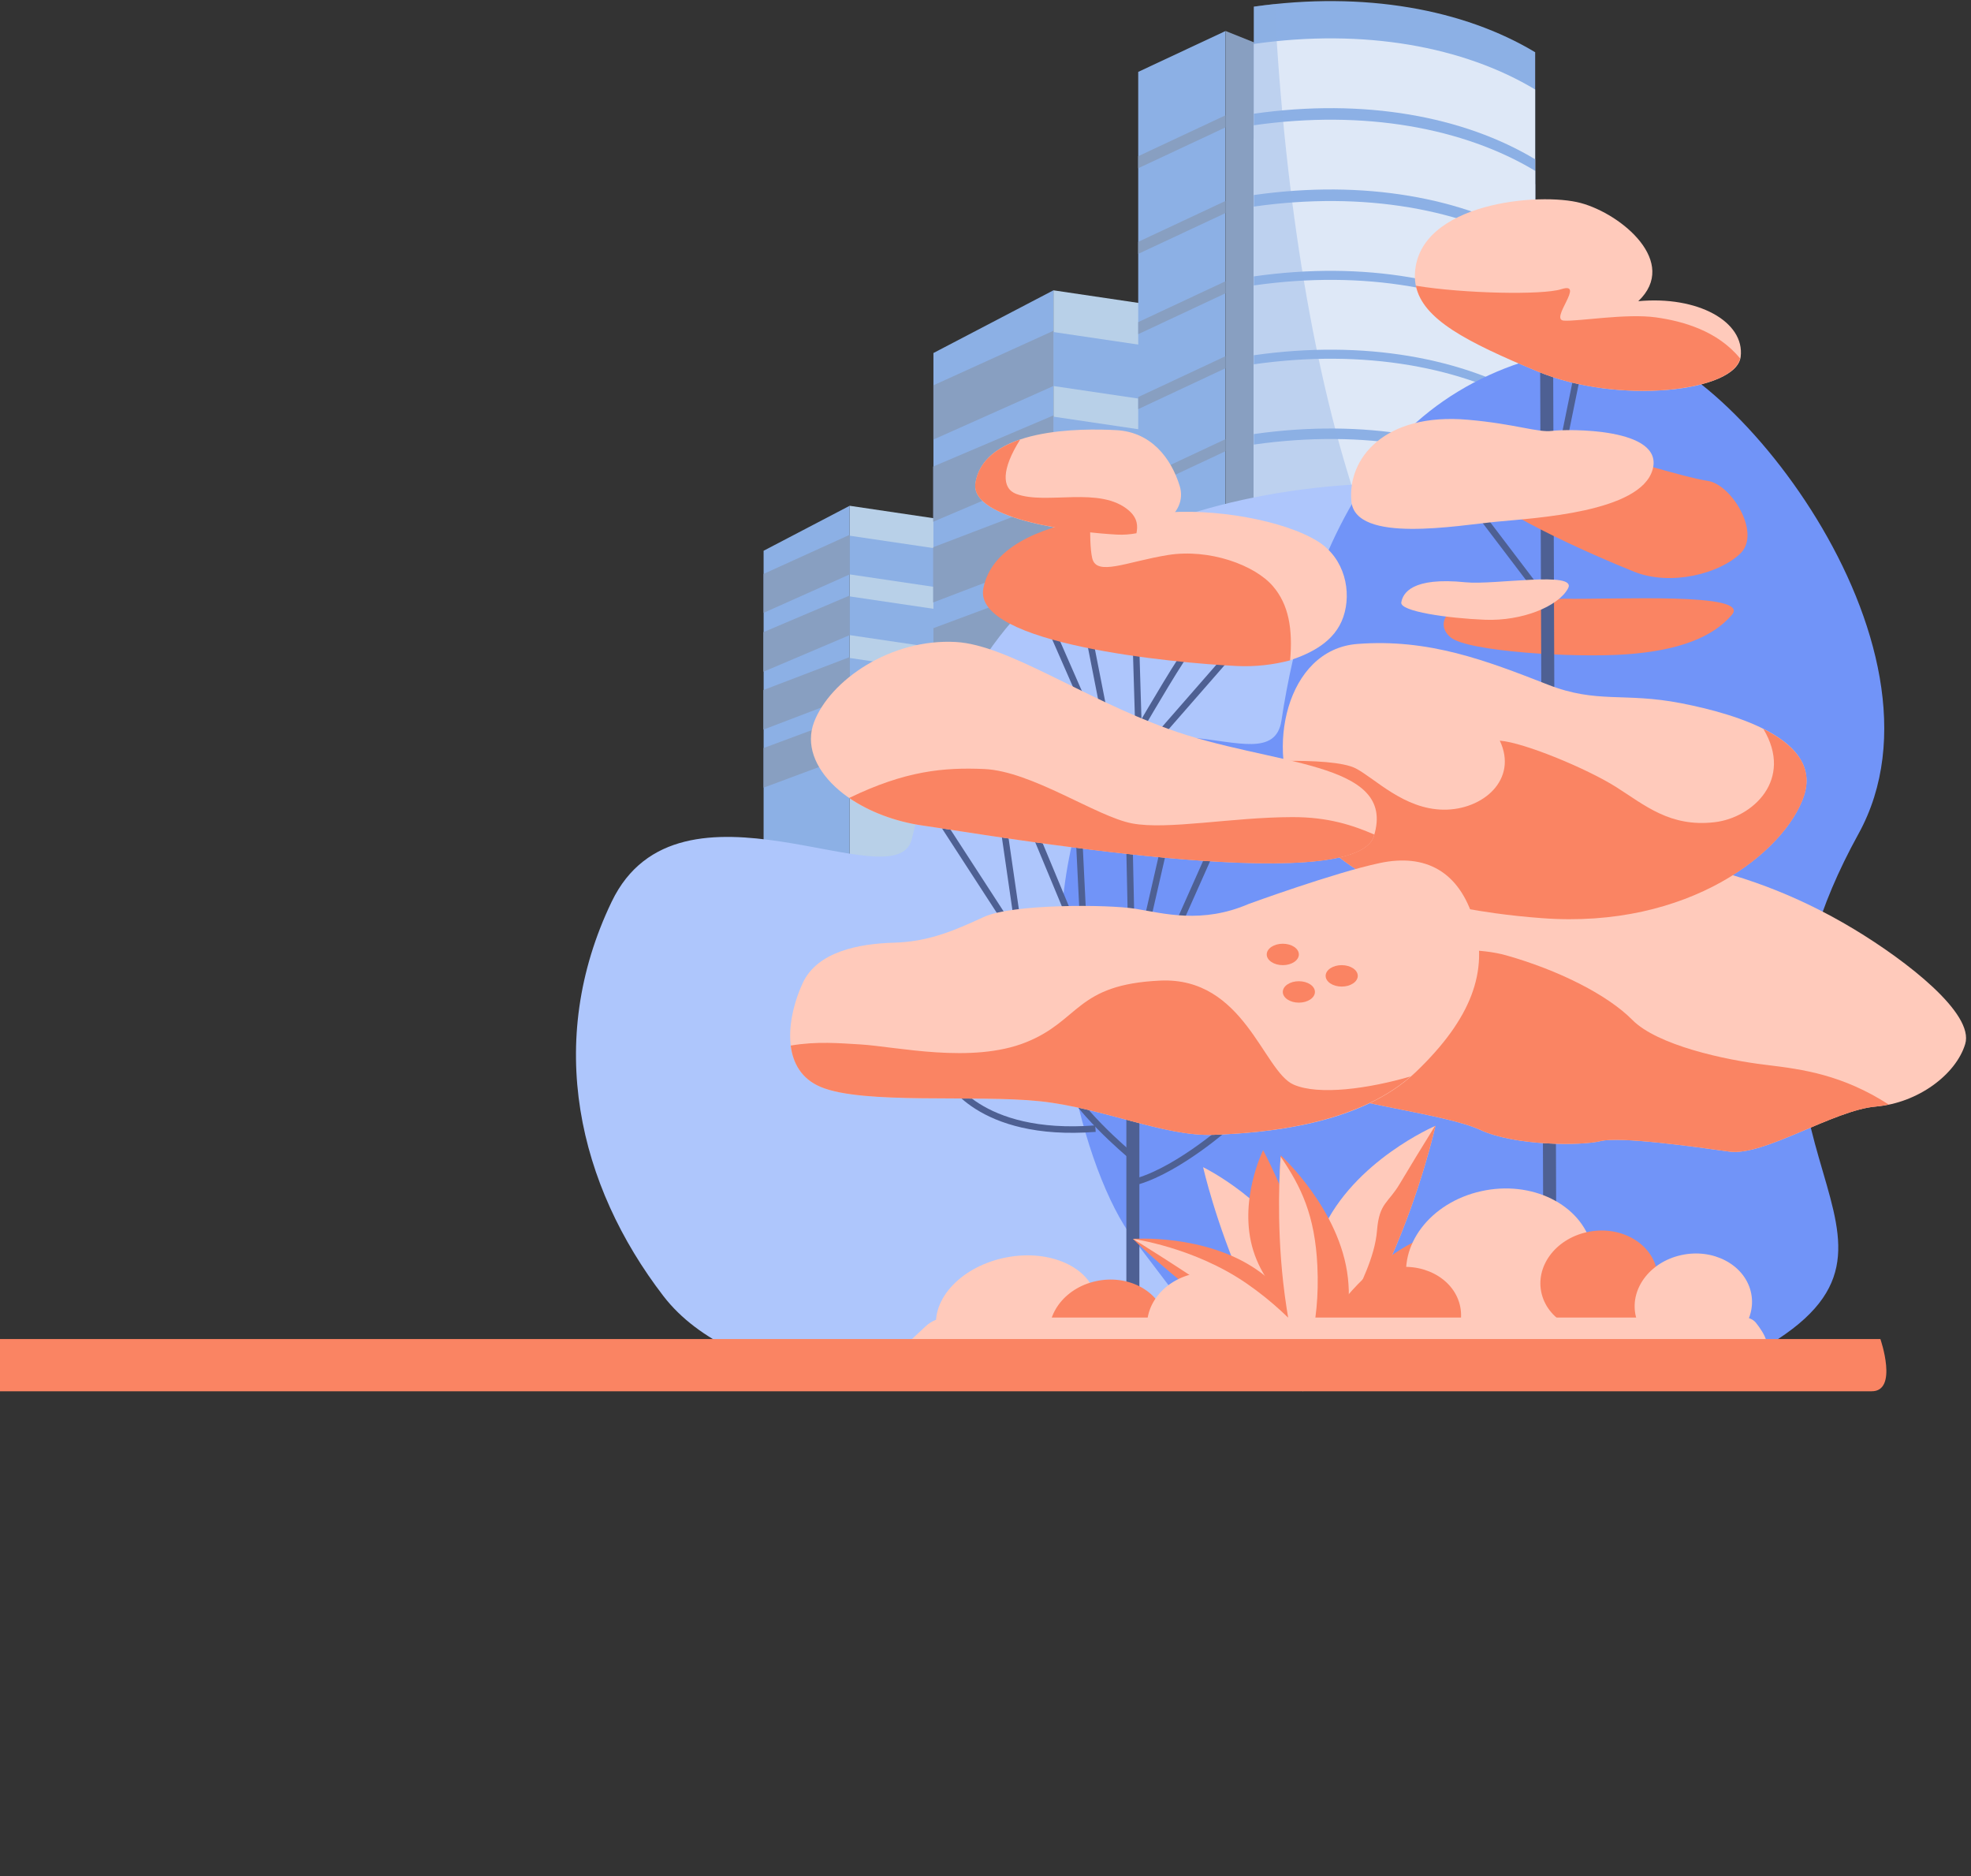 <svg width="601" height="572" viewBox="0 0 601 572" fill="none" xmlns="http://www.w3.org/2000/svg">
<rect x="0" y="0" width="601" height="572" fill="#333333" stroke="none"/>
<path d="M288.979 270.996L259.075 268.975V154.189L288.979 158.623V270.996Z" fill="#B8D0E8"/>
<path d="M259.075 163.312V175.105L288.979 179.539V167.737L259.075 163.312Z" fill="#8CB0E5"/>
<path d="M259.075 181.815V193.617L288.979 198.042V186.24L259.075 181.815Z" fill="#8CB0E5"/>
<path d="M259.075 200.584V212.387L288.979 216.82V205.018L259.075 200.584Z" fill="#8CB0E5"/>
<path d="M259.075 218.557V230.36L288.979 234.784V222.982L259.075 218.557Z" fill="#8CB0E5"/>
<path d="M232.839 267.202L259.076 268.975V154.189L232.839 167.902V267.202Z" fill="#8CB0E5"/>
<path d="M232.838 174.96V186.826L259.075 175.106V163.039L232.838 174.96Z" fill="#889FC1"/>
<path d="M232.774 192.723V204.79L259.076 193.618V181.551L232.774 192.723Z" fill="#889FC1"/>
<path d="M232.774 210.366V222.434L259.076 212.386V200.319L232.774 210.366Z" fill="#889FC1"/>
<path d="M232.838 228.047V240.123L259.075 230.359V218.292L232.838 228.047Z" fill="#889FC1"/>
<path d="M362.911 251.377L321.205 248.562V88.504L362.911 94.684V251.377Z" fill="#B8D0E8"/>
<path d="M321.205 101.22V117.676L362.911 123.847V107.391L321.205 101.22Z" fill="#8CB0E5"/>
<path d="M321.205 127.019V143.474L362.911 149.654V133.199L321.205 127.019Z" fill="#8CB0E5"/>
<path d="M321.205 153.202V169.657L362.911 175.837V159.382L321.205 153.202Z" fill="#8CB0E5"/>
<path d="M321.205 178.26V194.715L362.911 200.886V184.44L321.205 178.26Z" fill="#8CB0E5"/>
<path d="M284.621 246.102L321.207 248.562V88.504L284.621 107.62V246.102Z" fill="#8CB0E5"/>
<path d="M284.619 117.466V134.003L321.205 117.676V100.845L284.619 117.466Z" fill="#889FC1"/>
<path d="M284.537 142.23V159.061L321.206 143.474V126.643L284.537 142.23Z" fill="#889FC1"/>
<path d="M284.537 166.832V183.663L321.206 169.657V152.827L284.537 166.832Z" fill="#889FC1"/>
<path d="M284.619 191.497V208.328L321.205 194.715V177.885L284.619 191.497Z" fill="#889FC1"/>
<path d="M373.689 305.745L347.067 318.215V21.914L373.689 9.453V305.745Z" fill="#8CB0E5"/>
<path d="M347.067 47.621V51.287L373.689 38.826V35.151L347.067 47.621Z" fill="#889FC1"/>
<path d="M347.067 73.73V77.396L373.689 64.936V61.261L347.067 73.73Z" fill="#889FC1"/>
<path d="M347.067 98.203V101.879L373.689 89.409V85.743L347.067 98.203Z" fill="#889FC1"/>
<path d="M347.067 121.049V124.724L373.689 112.255V108.589L347.067 121.049Z" fill="#889FC1"/>
<path d="M347.067 146.345V150.02L373.689 137.55V133.875L347.067 146.345Z" fill="#889FC1"/>
<path d="M373.726 305.745L400.347 316.404V20.104L373.726 9.453V305.745Z" fill="#889FC1"/>
<path d="M468.107 15.925C446.349 2.852 416.016 -2.77 382.328 2.03V340.512L468.107 326.808V15.925Z" fill="#8CB0E5"/>
<path opacity="0.71" d="M468.107 27.288C446.349 14.216 416.016 8.593 382.328 13.393V351.875L468.107 338.171V27.288Z" fill="url(#paint0_linear)"/>
<path opacity="0.71" d="M468.107 56.159C446.349 43.086 416.016 37.464 382.328 42.264V313.369L468.107 299.665V56.159Z" fill="url(#paint1_linear)"/>
<path opacity="0.71" d="M468.107 85.039C446.349 71.966 416.016 66.343 382.328 71.143V321.121L468.107 363.12V85.039Z" fill="url(#paint2_linear)"/>
<path opacity="0.71" d="M468.107 113.151C446.349 100.078 416.016 94.456 382.328 99.255V349.233L468.107 335.53V113.151Z" fill="url(#paint3_linear)"/>
<path d="M468.107 48.562C446.349 35.489 416.016 29.867 382.328 34.667V323.508L468.107 309.804V48.562Z" fill="#8CB0E5"/>
<path opacity="0.71" d="M468.107 52.082C446.349 39.009 416.016 33.386 382.328 38.186V319.54L468.107 305.836V52.082Z" fill="url(#paint4_linear)"/>
<path d="M468.107 73.355C446.349 60.282 416.016 54.66 382.328 59.459V303.678L468.107 289.974V73.355Z" fill="#8CB0E5"/>
<path opacity="0.71" d="M468.107 76.875C446.349 63.802 416.016 58.18 382.328 62.979V313.369L468.107 299.665V76.875Z" fill="url(#paint5_linear)"/>
<path d="M468.107 98.158C446.349 85.085 416.016 79.462 382.328 84.262V334.231L468.107 320.527V98.158Z" fill="#8CB0E5"/>
<path opacity="0.71" d="M468.107 100.91C446.349 87.837 416.016 82.214 382.328 87.014V336.992L468.107 323.288V100.91Z" fill="url(#paint6_linear)"/>
<path d="M468.107 122.192C446.349 109.119 416.016 103.496 382.328 108.296V358.274L468.107 344.57V122.192Z" fill="#8CB0E5"/>
<path opacity="0.71" d="M468.107 124.953C446.349 111.88 416.016 106.257 382.328 111.057V346.207L468.107 332.503V124.953Z" fill="url(#paint7_linear)"/>
<path d="M468.107 146.226C446.349 133.153 416.016 127.531 382.328 132.33V312.93L468.107 299.226V146.226Z" fill="#8CB0E5"/>
<path opacity="0.71" d="M468.107 149.426C446.349 136.353 416.016 130.731 382.328 135.53V318.214L468.107 304.511V149.426Z" fill="url(#paint8_linear)"/>
<path d="M468.107 170.699C446.349 157.626 416.016 152.004 382.328 156.804V268.427L468.107 254.723V170.699Z" fill="#8CB0E5"/>
<path opacity="0.4" d="M463.134 216.263C425.917 216.263 394.971 123.481 388.645 1.252C386.552 1.472 384.449 1.737 382.328 2.039V340.521L468.107 326.817V215.705C466.462 216.071 464.807 216.263 463.134 216.263Z" fill="#8CB0E5"/>
<path d="M320.258 178.189C292.764 200.213 283.164 235.24 278.004 255.863C273.193 275.146 207.08 232.101 186.508 274.897C165.936 317.693 176.407 361.417 202.269 395.09C224.016 423.404 278.004 423.223 278.004 423.223L505.449 414.432V178.189C505.449 178.189 471.359 147.284 426.993 147.284C387.046 147.284 345.99 157.595 320.258 178.189Z" fill="#AEC6FC"/>
<path d="M420.851 140.657C401.915 165.619 394.283 196.318 390.743 219.653C387.438 241.499 342.932 201.697 328.744 250.187C314.555 298.677 330.527 357.925 345.581 377.674C360.635 397.423 368.608 408.208 368.608 408.208C368.608 408.208 500.551 435.469 542.187 408.208C593.17 374.827 516.204 345.716 566.679 254.231C598.659 196.267 524.89 105.654 494.337 105.654C466.852 105.654 438.58 117.322 420.851 140.657Z" fill="#7194F8"/>
<g clip-path="url(#clip0)">
<path d="M476.759 182.533C492.689 182.804 533.956 180.534 528.109 187.412C522.262 194.29 511.879 198.322 495.95 199.475C480.02 200.627 447.523 198.627 442.351 194.324C437.141 190.021 442.014 183.719 450.484 183.719C458.88 183.651 476.759 182.533 476.759 182.533Z" fill="#FA8463"/>
<path d="M472.523 367.968L471.586 104.964" stroke="#4E6093" stroke-width="3.967" stroke-miterlimit="10"/>
<path d="M481.97 109.2L476.01 138.407" stroke="#4E6093" stroke-width="1.984" stroke-miterlimit="10"/>
<path d="M452.359 158.161L470.95 182.625" stroke="#4E6093" stroke-width="1.984" stroke-miterlimit="10"/>
<path d="M431.445 83.347C432.532 61.729 469.563 58.51 482.045 61.899C494.526 65.287 512.03 79.959 499.549 91.818C517.652 90.124 532.045 98.018 530.771 108.759C529.497 119.5 493.289 123.431 468.926 113.266C444.563 103.101 430.807 95.782 431.445 83.347Z" fill="#FFCABB"/>
<path d="M520.763 146.607C527.96 147.691 536.993 162.43 530.771 168.631C524.511 174.832 509.519 178.796 498.274 174.29C487.03 169.783 450.185 153.96 448.911 146.065C447.674 138.17 473.274 134.206 482.644 136.476C492.015 138.712 513.267 145.489 520.763 146.607Z" fill="#FA8463"/>
<path d="M471.976 208.715C487.043 214.611 495.102 210.985 512.568 214.374C530.035 217.762 555.672 225.657 550.05 242.599C544.428 259.54 515.08 283.259 470.102 279.87C425.124 276.482 405.746 264.047 395.775 246.563C385.805 229.079 392.027 198.008 413.879 196.314C435.731 194.62 453.235 201.396 471.976 208.715Z" fill="#FFCABB"/>
<path d="M447.674 127.971C462.029 129.225 468.926 131.935 473.274 131.359C477.659 130.783 507.645 130.241 503.896 143.219C500.148 156.196 468.289 157.89 456.407 159.042C444.525 160.16 413.303 165.819 412.066 152.842C410.829 139.83 422.074 125.701 447.674 127.971Z" fill="#FFCABB"/>
<path d="M375.817 301.307C378.082 287.912 396.355 280.768 409.231 275.713C422.106 270.659 492.471 239.37 565.332 283.267C581.404 292.956 602.056 308.977 599.231 318.283C596.406 327.59 584.816 336.252 572.005 337.338C559.198 338.391 537.845 352.543 527.324 351.071C516.802 349.598 493.982 346.404 488.046 347.87C482.11 349.336 461.894 349.352 451.347 344.447C440.799 339.543 410.346 336.411 396.814 330.541C383.251 324.631 373.269 316.378 375.817 301.307Z" fill="#FFCABB"/>
<path d="M446.961 177.518C455.582 178.399 481.182 173.926 478.109 179.415C475.073 184.938 464.053 189.377 452.809 188.937C441.564 188.496 426.796 186.395 427.284 183.651C427.771 180.906 430.357 175.824 446.961 177.518Z" fill="#FFCABB"/>
<path d="M431.744 87.108C446.437 89.513 470.35 89.988 476.085 88.158C483.581 85.752 472.336 97.476 476.872 97.747C481.407 98.018 495.912 95.477 504.983 96.764C513.004 97.883 523.686 100.797 530.583 109.267C528.222 119.602 492.876 123.261 468.888 113.266C447.111 104.185 433.843 97.341 431.744 87.108Z" fill="#FA8463"/>
<path d="M413.428 234.263C419.35 237.381 428.121 246.699 440.153 246.834C452.184 246.97 462.942 237.652 457.319 225.793C464.816 226.369 484.044 234.399 492.777 239.922C501.51 245.445 509.194 252.222 522.762 250.663C534.457 249.342 546.976 237.652 537.68 222.201C546.863 226.809 553.16 233.349 550.087 242.633C544.464 259.574 515.116 283.293 470.138 279.904C465.078 279.532 460.393 279.023 455.97 278.414L450.985 277.668C419.388 272.518 404.208 261.37 395.775 246.597C393.338 242.328 391.876 237.245 391.352 231.959C400.46 231.858 409.605 232.298 413.428 234.263Z" fill="#FA8463"/>
<path d="M375.817 301.308C375.924 300.671 376.1 300.079 376.276 299.487C387.49 301.125 398.833 301.101 406.824 297.351C417.121 292.519 443.388 286.768 459.351 291.265C475.346 295.801 490.196 303.296 497.741 310.934C505.286 318.572 525.711 323.145 538.728 324.659C549.728 325.993 561.81 327.65 575.901 336.718C574.605 336.983 573.315 337.213 572.004 337.339C559.198 338.391 537.844 352.544 527.323 351.071C516.839 349.603 493.982 346.404 488.046 347.87C482.109 349.336 461.894 349.352 451.346 344.447C440.799 339.543 410.345 336.412 396.814 330.541C383.25 324.631 373.269 316.378 375.817 301.308Z" fill="#FA8463"/>
</g>
<path d="M345.436 405.263V291.862" stroke="#4E6093" stroke-width="3.967" stroke-miterlimit="10"/>
<path d="M323.549 327.385C327.081 337.468 344.365 351.882 344.365 351.882" stroke="#4E6093" stroke-width="1.984" stroke-miterlimit="10"/>
<path d="M288.951 328.343C288.951 328.343 298.089 346.867 334.029 344.072" stroke="#4E6093" stroke-width="1.984" stroke-miterlimit="10"/>
<path d="M375.136 342.565C375.136 342.565 359.867 356.265 346.846 360.129" stroke="#4E6093" stroke-width="1.984" stroke-miterlimit="10"/>
<path d="M344.364 256.032L344.89 280.529" stroke="#4E6093" stroke-width="1.984" stroke-miterlimit="10"/>
<path d="M355.343 256.498L349.708 281.077" stroke="#4E6093" stroke-width="1.984" stroke-miterlimit="10"/>
<path d="M369.384 259.211L359.633 281.104" stroke="#4E6093" stroke-width="1.984" stroke-miterlimit="10"/>
<path d="M328.862 251.839L330.497 285.296" stroke="#4E6093" stroke-width="1.984" stroke-miterlimit="10"/>
<path d="M314.731 251.948L326.322 279.816" stroke="#4E6093" stroke-width="1.984" stroke-miterlimit="10"/>
<path d="M306.12 252.661L311.2 287.762" stroke="#4E6093" stroke-width="1.984" stroke-miterlimit="10"/>
<path d="M285.624 248.25L306.294 280.09" stroke="#4E6093" stroke-width="1.984" stroke-miterlimit="10"/>
<path d="M346.351 195.53L347.226 224.602" stroke="#4E6093" stroke-width="1.984" stroke-miterlimit="10"/>
<path d="M362.786 197.721C361.764 197.666 348.918 219.724 348.918 219.724" stroke="#4E6093" stroke-width="1.984" stroke-miterlimit="10"/>
<path d="M377.444 196.653L353.387 224.191" stroke="#4E6093" stroke-width="1.984" stroke-miterlimit="10"/>
<path d="M331.896 193.063L336.537 216.683" stroke="#4E6093" stroke-width="1.984" stroke-miterlimit="10"/>
<path d="M318.791 187.802L331.024 215.724" stroke="#4E6093" stroke-width="1.984" stroke-miterlimit="10"/>
<path d="M359.693 148.07C362.496 157.058 351.227 163.552 340.629 163.004C330.002 162.456 295.639 158.784 297.449 147.276C300.106 130.342 329.797 130.561 340.424 131.136C350.993 131.712 357.037 139.576 359.693 148.07Z" fill="#FFCABB"/>
<path d="M248.223 220.136C243.114 233.59 259.172 248.551 281.536 251.675C301.418 254.47 413.003 274.007 418.929 254.881C426.141 231.644 387.398 233.59 356.188 222.191C329.708 212.546 307.111 196.625 291.55 195.721C271.58 194.57 253.07 207.421 248.223 220.136Z" fill="#FFCABB"/>
<path d="M380.772 275.569C366.496 281.734 354.847 278.446 346.263 277.049C337.68 275.651 308.718 275.569 300.076 279.515C291.434 283.461 283.464 287.078 272.691 287.379C261.888 287.68 249.305 290.064 244.809 299.6C240.313 309.136 237.247 325.905 250.269 331.358C263.26 336.811 297.682 333.66 317.097 335.715C336.424 337.77 355.022 346.539 370.087 345.963C385.093 345.388 414.61 343.168 431.689 326.837C448.71 310.561 453.965 296.01 449.498 280.775C445.002 265.513 434.55 260.17 420.741 263.101C406.844 266.033 380.772 275.569 380.772 275.569Z" fill="#FFCABB"/>
<path d="M393.385 201.284C399.662 199.174 407.019 195.694 409.617 188.049C412.216 180.404 410.085 170.265 401.939 165.114C391.721 158.647 369.999 154.729 353.621 156.4C337.184 158.072 321.973 161.278 321.973 161.278L321.126 186.405L393.385 201.284Z" fill="#FFCABB"/>
<path d="M344.248 155.66C335.46 148.042 319.169 154.016 309.914 150.591C305.36 148.919 305.389 142.946 311.082 133.986C304.133 136.342 298.528 140.343 297.419 147.248C295.608 158.756 329.971 162.428 340.599 162.976C342.584 163.086 344.598 162.921 346.525 162.565C346.934 160.537 346.992 158.071 344.248 155.66Z" fill="#FA8463"/>
<path d="M388.189 178.76C382.612 172.211 368.686 167.197 356.161 169.197C343.578 171.225 334.352 175.801 333.038 170.156C332.425 167.553 332.338 162.621 332.425 158.099C316.397 160.977 302.208 167.06 299.843 179.39C296.573 196.379 358.205 202.133 377.182 203.038C382.7 203.312 388.306 202.654 393.386 201.311C394.232 191.666 392.918 184.295 388.189 178.76Z" fill="#FA8463"/>
<path d="M281.538 251.703C301.42 254.498 413.005 274.035 418.932 254.909C418.99 254.744 419.019 254.58 419.048 254.415C412.509 251.593 405.034 249.072 394.057 249.1C375.693 249.127 355.986 253.073 345.184 251.018C334.352 248.963 314.616 235.07 300.077 234.44C287.844 233.919 276.107 234.933 258.94 243.263C264.896 247.346 272.721 250.442 281.538 251.703Z" fill="#FA8463"/>
<path d="M394.438 330.645C385.212 326.617 379.373 297.764 353.769 298.942C328.019 300.12 329.391 311.108 312.866 317.739C296.283 324.398 273.306 319.055 262.299 318.397C256.11 318.041 249.074 317.383 241.104 318.753C241.775 324.124 244.373 328.892 250.242 331.358C263.234 336.811 297.655 333.66 317.07 335.715C336.398 337.77 354.995 346.538 370.06 345.963C384.629 345.387 412.86 343.25 430.144 328.152C417.357 331.878 402.146 334.016 394.438 330.645Z" fill="#FA8463"/>
<path d="M396.859 385.222C405.221 404.04 397.325 424.183 397.325 424.183C397.325 424.183 387.584 410.683 379.169 391.811C370.736 372.903 366.851 355.822 366.851 355.822C366.851 355.822 388.48 366.368 396.859 385.222Z" fill="#FFCABB"/>
<path d="M383.198 387.067C399.115 398.024 403.412 417.415 403.412 417.415C403.412 417.415 389.196 411.292 373.225 400.352C357.164 389.359 345.437 377.685 345.437 377.685C345.437 377.685 367.191 376.055 383.198 387.067Z" fill="#FA8463"/>
<path d="M380.064 391.238C395.999 402.178 404.719 415.642 404.719 415.642C404.719 415.642 391.487 408.212 375.534 397.272C359.491 386.278 345.525 377.702 345.525 377.702C345.525 377.702 364.057 380.226 380.064 391.238Z" fill="#FFCABB"/>
<path d="M403.145 375.285C393.458 396.842 402.93 420.996 402.93 420.996C402.93 420.996 414.192 405.723 423.807 384.202C433.386 362.769 437.701 343.217 437.701 343.217C437.701 343.217 412.778 353.817 403.145 375.285Z" fill="#FFCABB"/>
<path d="M411.003 389.573C413.331 410.414 400.951 421.591 400.951 421.591C400.951 421.591 393.6 411.846 391.272 390.933C388.945 370.021 390.538 352.223 390.538 352.223C390.538 352.223 408.694 368.731 411.003 389.573Z" fill="#FA8463"/>
<path d="M382.177 381.319C386.904 396.412 402.213 405.239 402.213 405.239C402.213 405.239 401.085 392.831 396.376 377.773C391.667 362.698 385.149 350.63 385.149 350.63C385.149 350.63 377.432 366.207 382.177 381.319Z" fill="#FA8463"/>
<path d="M424.647 382.501C402.678 397.792 396.869 419.958 396.869 419.958C396.869 419.958 409.876 406.762 431.791 391.453C453.546 376.252 476.822 370.361 476.822 370.361C476.822 370.361 446.438 367.318 424.647 382.501Z" fill="#FA8463"/>
<path d="M419.884 375.106C419.186 383.611 414.62 391.561 411.971 398.186C411.219 400.066 413.081 400.316 416.107 399.743C418.631 395.106 421.281 389.878 423.806 384.22C433.385 362.788 437.7 343.236 437.7 343.236C437.7 343.236 437.628 343.271 437.521 343.325C433.134 350.433 430.09 355.375 426.85 360.836C423.251 366.924 420.583 366.601 419.884 375.106Z" fill="#FA8463"/>
<path d="M401.693 385.885C400.958 370.54 396.787 361.82 390.502 352.635C390.287 355.357 389.141 371.847 391.272 390.934C392.525 402.106 394.638 411.9 396.339 418.597C397.736 415.839 402.606 404.774 401.693 385.885Z" fill="#FFCABB"/>
<ellipse cx="396.052" cy="302.398" rx="4.898" ry="3.266" fill="#FA8463"/>
<ellipse cx="409.114" cy="297.499" rx="4.898" ry="3.266" fill="#FA8463"/>
<ellipse cx="391.153" cy="290.968" rx="4.898" ry="3.266" fill="#FA8463"/>
<path d="M334.199 395.183C336.626 404.626 327.86 414.845 314.545 417.997C301.135 421.174 288.221 416.001 285.788 406.433C283.354 396.864 292.316 386.62 305.733 383.568C319.079 380.534 331.797 385.733 334.199 395.183Z" fill="#FFCABB"/>
<path d="M485.332 379.745C488.58 392.351 478.786 405.449 463.402 409.037C447.899 412.657 432.606 405.259 429.345 392.505C426.084 379.751 436.092 366.597 451.639 363.144C467.036 359.705 482.091 367.164 485.332 379.745Z" fill="#FFCABB"/>
<path d="M355.313 401.551C357.412 409.734 351.383 418.176 341.765 420.42C332.099 422.676 322.476 417.765 320.352 409.486C318.221 401.183 324.424 392.722 334.12 390.585C343.739 388.443 353.207 393.343 355.313 401.551Z" fill="#FA8463"/>
<path d="M385.151 399.285C387.25 407.469 381.221 415.911 371.603 418.154C361.937 420.41 352.314 415.499 350.19 407.22C348.059 398.918 354.262 390.456 363.958 388.319C373.577 386.177 383.052 391.101 385.151 399.285Z" fill="#FFCABB"/>
<path d="M505.074 386.597C507.173 394.781 501.144 403.223 491.525 405.466C481.86 407.722 472.237 402.811 470.112 394.532C467.982 386.229 474.184 377.768 483.881 375.631C493.5 373.489 502.951 378.419 505.074 386.597Z" fill="#FA8463"/>
<path d="M533.815 393.598C535.914 401.782 529.885 410.224 520.267 412.468C510.601 414.723 500.978 409.813 498.854 401.534C496.723 393.231 502.926 384.77 512.622 382.633C522.241 380.491 531.716 385.415 533.815 393.598Z" fill="#FFCABB"/>
<path d="M445.099 397.677C447.199 405.86 441.169 414.302 431.551 416.546C421.885 418.802 412.262 413.891 410.138 405.612C408.008 397.309 414.21 388.848 423.906 386.711C433.525 384.569 443 389.493 445.099 397.677Z" fill="#FA8463"/>
<path d="M535.311 411.86L276.185 409.995L282.261 404.324C284.097 402.61 286.516 401.657 289.028 401.657L531.903 401.657C533.285 401.657 534.611 402.227 535.467 403.311C537.765 406.22 541.502 411.937 535.311 411.86Z" fill="#FFCABB"/>
<path d="M570.634 424.142L-24.881 424.142C-28.95 424.142 -31.819 420.15 -30.522 416.293L-29.165 412.262C-28.351 409.839 -26.08 408.208 -23.525 408.208L573.369 408.208C573.369 408.208 578.933 424.246 570.634 424.142Z" fill="#FA8463"/>
<defs>
<linearGradient id="paint0_linear" x1="382.328" y1="181.782" x2="468.109" y2="181.782" gradientUnits="userSpaceOnUse">
<stop stop-color="white"/>
<stop offset="0.999" stop-color="white"/>
</linearGradient>
<linearGradient id="paint1_linear" x1="382.328" y1="176.969" x2="468.109" y2="176.969" gradientUnits="userSpaceOnUse">
<stop stop-color="white"/>
<stop offset="0.999" stop-color="white"/>
</linearGradient>
<linearGradient id="paint2_linear" x1="382.328" y1="216.279" x2="468.109" y2="216.279" gradientUnits="userSpaceOnUse">
<stop stop-color="white"/>
<stop offset="0.999" stop-color="white"/>
</linearGradient>
<linearGradient id="paint3_linear" x1="382.328" y1="223.396" x2="468.109" y2="223.396" gradientUnits="userSpaceOnUse">
<stop stop-color="white"/>
<stop offset="0.999" stop-color="white"/>
</linearGradient>
<linearGradient id="paint4_linear" x1="382.328" y1="178.013" x2="468.109" y2="178.013" gradientUnits="userSpaceOnUse">
<stop stop-color="white"/>
<stop offset="0.999" stop-color="white"/>
</linearGradient>
<linearGradient id="paint5_linear" x1="382.328" y1="187.327" x2="468.109" y2="187.327" gradientUnits="userSpaceOnUse">
<stop stop-color="white"/>
<stop offset="0.999" stop-color="white"/>
</linearGradient>
<linearGradient id="paint6_linear" x1="382.328" y1="211.157" x2="468.109" y2="211.157" gradientUnits="userSpaceOnUse">
<stop stop-color="white"/>
<stop offset="0.999" stop-color="white"/>
</linearGradient>
<linearGradient id="paint7_linear" x1="382.328" y1="227.776" x2="468.109" y2="227.776" gradientUnits="userSpaceOnUse">
<stop stop-color="white"/>
<stop offset="0.999" stop-color="white"/>
</linearGradient>
<linearGradient id="paint8_linear" x1="382.328" y1="226.025" x2="468.109" y2="226.025" gradientUnits="userSpaceOnUse">
<stop stop-color="white"/>
<stop offset="0.999" stop-color="white"/>
</linearGradient>
<clipPath id="clip0">
<rect width="223.691" height="329.821" transform="matrix(-1 0 0 1 600.149 60.747)" fill="white"/>
</clipPath>
</defs>
</svg>
